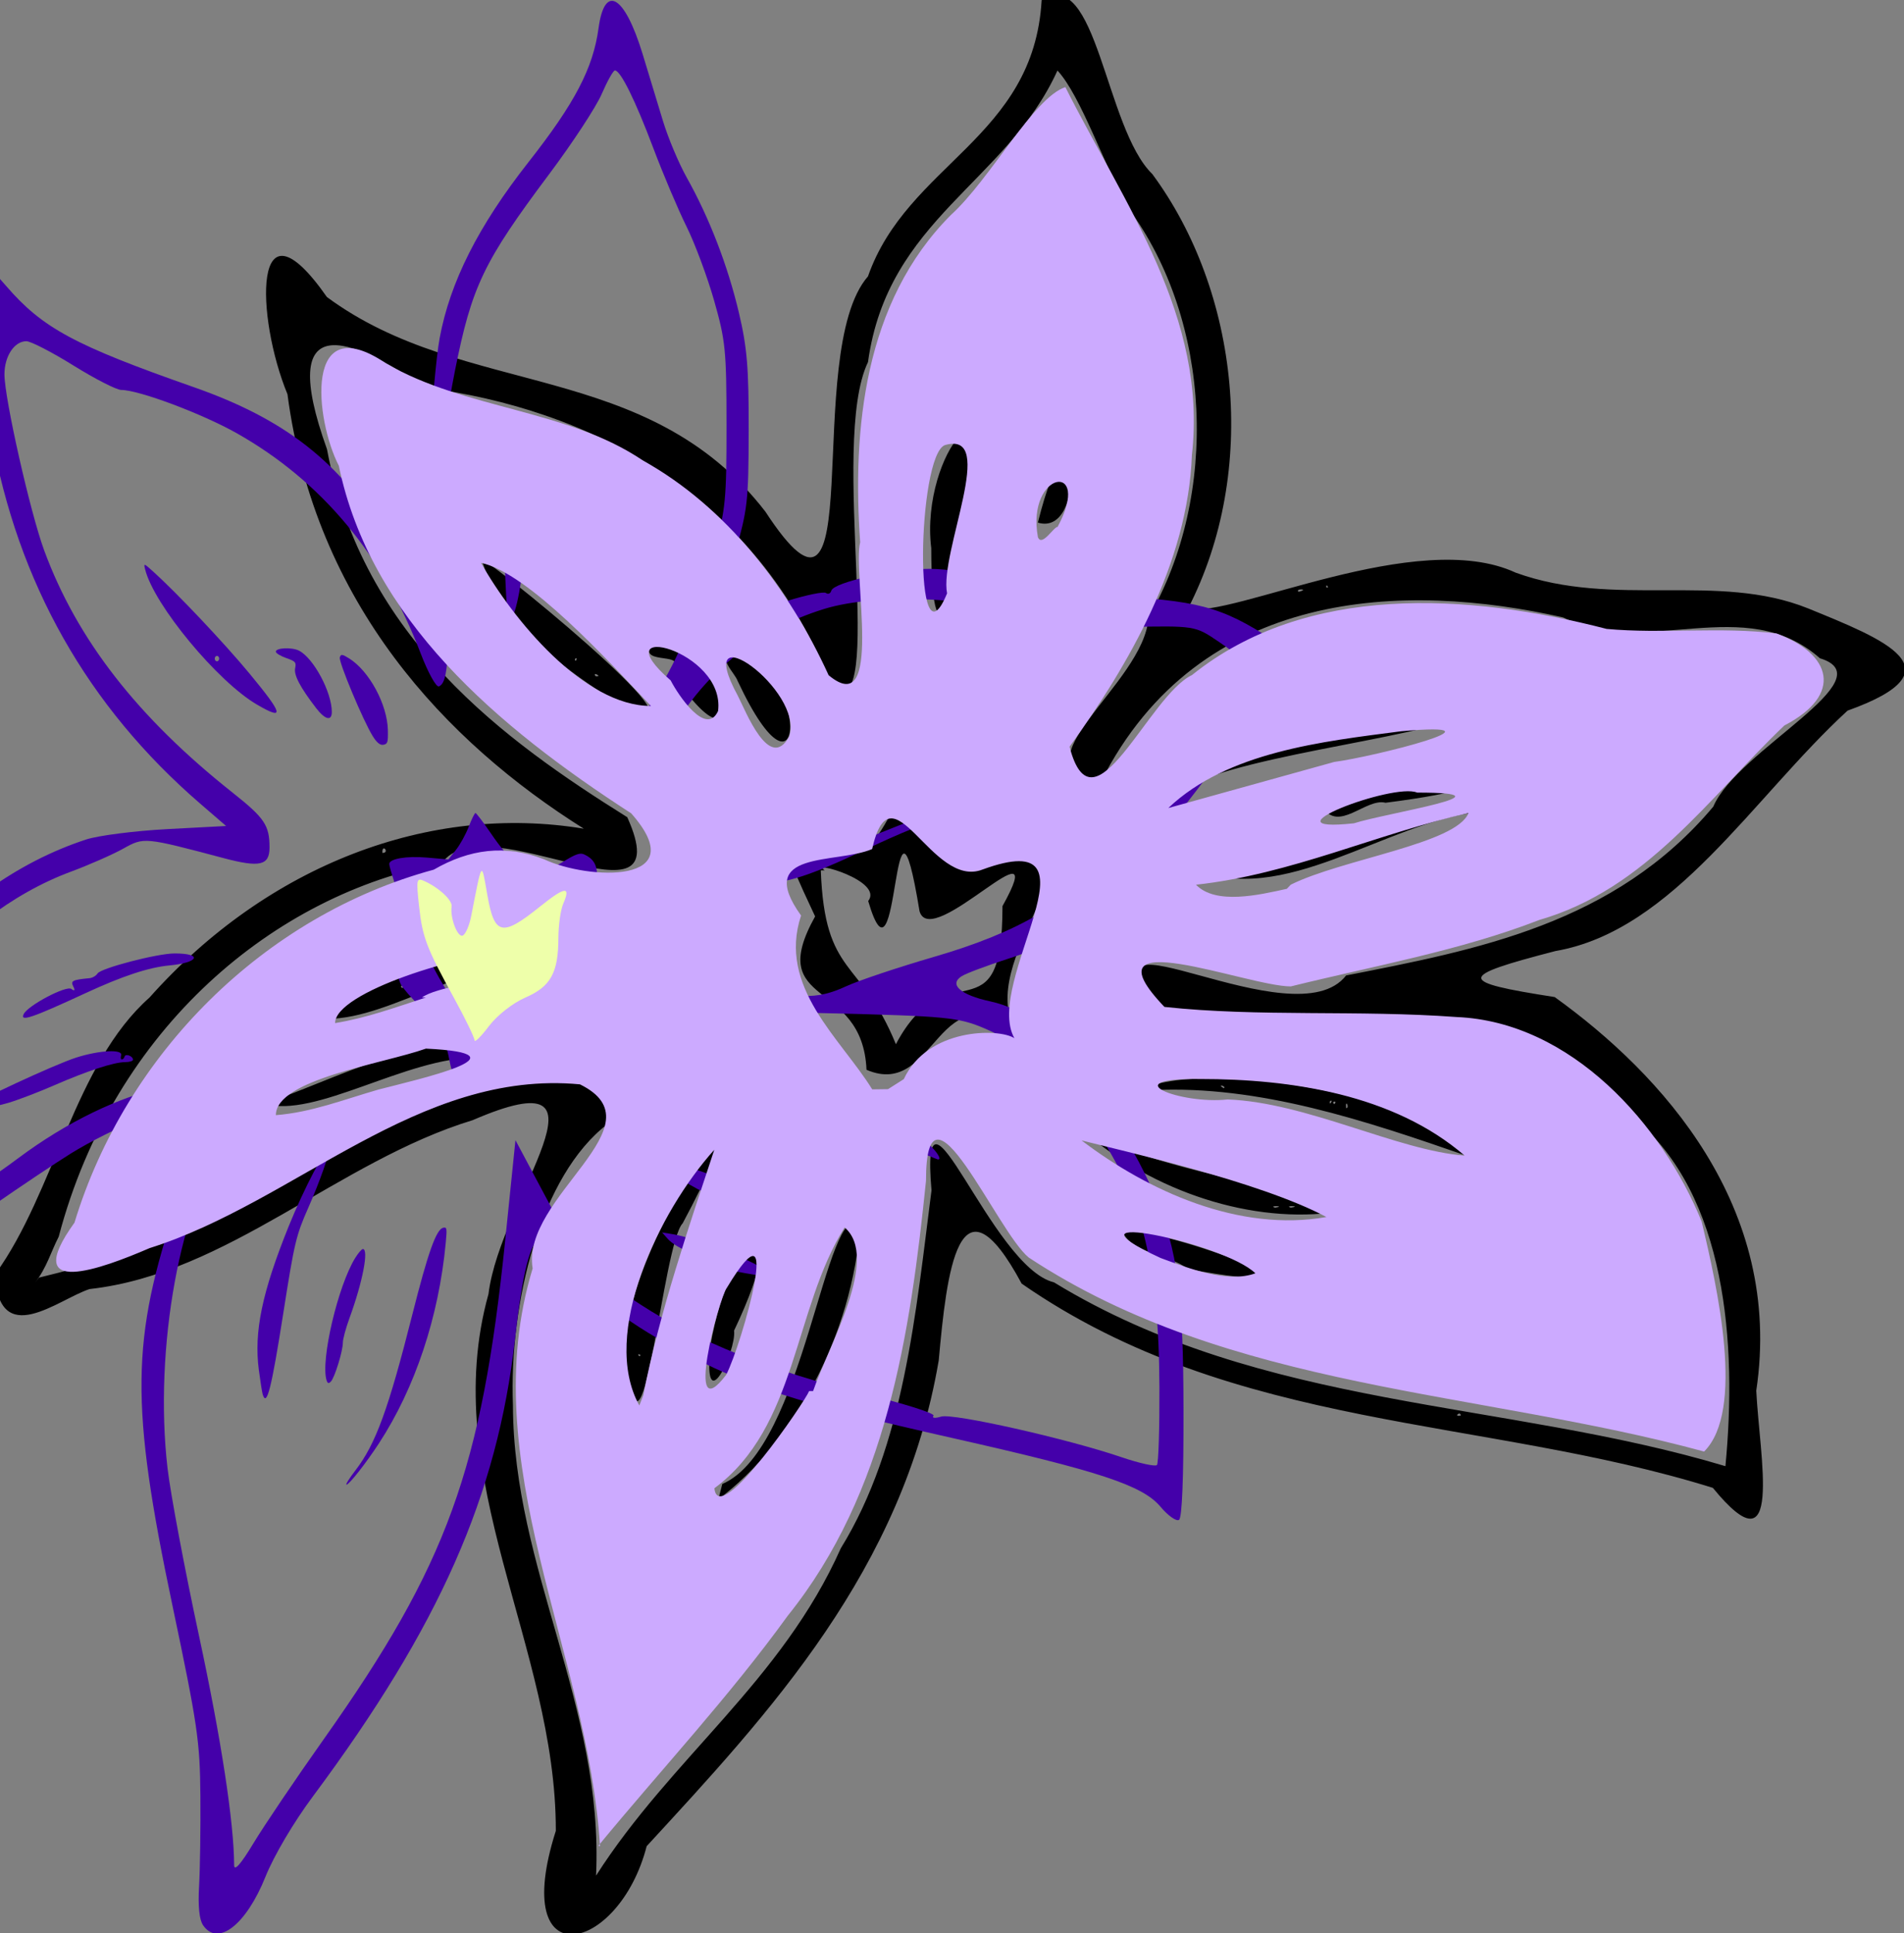 <?xml version="1.0" encoding="UTF-8" standalone="no"?>
<!-- Created with Inkscape (http://www.inkscape.org/) -->

<svg
   xmlns:dc="http://purl.org/dc/elements/1.1/"
   xmlns:cc="http://creativecommons.org/ns#"
   xmlns:rdf="http://www.w3.org/1999/02/22-rdf-syntax-ns#"
   xmlns:svg="http://www.w3.org/2000/svg"
   xmlns="http://www.w3.org/2000/svg"
   xmlns:sodipodi="http://sodipodi.sourceforge.net/DTD/sodipodi-0.dtd"
   xmlns:inkscape="http://www.inkscape.org/namespaces/inkscape"
   version="1.1"
   id="svg62"
   xml:space="preserve"
   width="393.3"
   height="399.173"
   viewBox="0 0 393.3 399.173"
   sodipodi:docname="6.svg"
   inkscape:version="0.92.2 5c3e80d, 2017-08-06"><rect x="0" y="0" width="393.3" height="399.173" fill="#808080" stroke="none"/><defs
     id="defs66" /><sodipodi:namedview
     pagecolor="#ffffff"
     bordercolor="#666666"
     borderopacity="1"
     objecttolerance="10"
     gridtolerance="10"
     guidetolerance="10"
     inkscape:pageopacity="0"
     inkscape:pageshadow="2"
     inkscape:window-width="1123"
     inkscape:window-height="757"
     id="namedview64"
     showgrid="false"
     inkscape:zoom="0.63211061"
     inkscape:cx="283.06145"
     inkscape:cy="158.60808"
     inkscape:window-x="0"
     inkscape:window-y="0"
     inkscape:window-maximized="0"
     inkscape:current-layer="g72"
     fit-margin-top="0"
     fit-margin-left="0"
     fit-margin-right="0"
     fit-margin-bottom="0" /><g
     id="g70"
     inkscape:groupmode="layer"
     inkscape:label="bluegrass"
     transform="matrix(0,-1.333,-1.333,0,533.333,544.836)"><g
       id="g72"
       transform="matrix(-792,-0.294,0.227,-612,791.886,612.147)"><path
         style="fill:#000000;stroke-width:0"
         d="m 0.396,0.048 c -0.002,0.003 0.002,-2.6774e-4 0,0 z m 0.337,0.297 c -0.016,0.015 -0.041,0.02 -0.054,0.039 -0.026,0.03 -0.038,0.071 -0.033,0.11 -0.017,-0.035 -0.044,-0.068 -0.085,-0.075 -0.015,-0.008 -0.04,-0.009 -0.019,0.01 0.02,0.035 0.012,0.081 0.042,0.111 0.032,0.027 -0.031,0.009 -0.046,0.026 -0.022,0.01 -0.027,0.042 -0.054,0.044 -0.007,0.014 0.025,0.016 0.034,0.028 0.023,0.022 0.058,0.027 0.085,0.009 0.002,0.011 -0.016,0.058 -0.007,0.083 0.007,0.025 -1.5465e-4,0.051 0.007,0.074 0.006,0.019 0.012,0.039 0.02,0.01 0.017,-0.024 0.043,-0.044 0.047,-0.074 0.005,-0.025 0.006,-0.025 0.009,-1.8274e-4 0.015,0.027 0.041,0.058 0.077,0.051 0.013,8.1749e-4 0.036,0.007 0.019,-0.011 -0.014,-0.058 -0.011,-0.121 -0.04,-0.175 -0.023,-0.016 -0.002,-0.019 0.015,-0.021 0.041,-0.009 0.069,-0.043 0.095,-0.074 0.021,-0.007 0.026,-0.035 -0.003,-0.023 -0.036,1.1289e-4 -0.069,-0.03 -0.105,-0.017 -0.019,0.003 -0.047,0.035 -0.034,-0.004 0.008,-0.034 0.03,-0.062 0.033,-0.097 0.002,-0.008 0.012,-0.023 -0.003,-0.024 z m 7.5757e-4,0.011 c -0.005,0.027 -0.013,0.053 -0.026,0.077 -0.009,0.017 -0.022,0.068 -0.004,0.067 0.01,-0.017 0.035,-0.025 0.055,-0.024 0.032,6.707e-5 0.059,0.023 0.092,0.021 -0.023,0.019 -0.038,0.047 -0.064,0.062 -0.02,0.016 -0.046,0.019 -0.07,0.023 -0.027,-0.003 0.015,0.015 0.018,0.031 0.025,0.053 0.023,0.114 0.036,0.17 -0.024,0.003 -0.053,2.3459e-4 -0.068,-0.023 -0.032,-0.032 -0.014,-0.08 -0.022,-0.12 -0.021,-0.023 0.007,0.034 -0.006,0.047 -0.005,0.033 -0.01,0.068 -0.033,0.093 -0.011,0.006 -0.025,0.044 -0.029,0.027 -0.013,-0.019 9.821e-5,-0.044 -0.008,-0.065 -0.007,-0.04 -0.006,-0.092 0.032,-0.117 -0.003,-0.023 -0.019,0.011 -0.032,0.012 -0.024,0.018 -0.058,0.016 -0.08,-0.005 -0.008,-0.006 -0.022,-0.012 -0.027,-0.018 0.022,-0.013 0.029,-0.043 0.057,-0.048 0.016,-0.01 0.071,0.005 0.064,-0.009 -0.039,-0.019 -0.055,-0.063 -0.059,-0.103 -0.01,-0.019 -0.016,-0.038 0.012,-0.025 0.037,0.009 0.057,0.045 0.072,0.076 0.024,0.014 -0.003,-0.036 0.009,-0.047 0.006,-0.042 0.032,-0.083 0.073,-0.097 0.003,-0.002 0.006,-0.003 0.009,-0.006 z m -0.034,0.057 c -0.004,0.016 -0.016,0.045 -0.009,0.054 -1.0705e-4,-0.018 0.012,-0.041 0.009,-0.054 z m 0.001,0.003 c -3.9252e-4,8.8132e-4 -9.7131e-4,-0.002 0,0 z m -0.011,0.046 c 4.6417e-4,0.001 -9.6269e-4,-5.933e-5 0,0 z m -5.8509e-4,0.004 c -0.001,2.8649e-4 9.52e-6,-0.001 0,0 z m -0.006,-0.037 c -0.011,0.012 -0.018,0.063 -0.01,0.057 -0.003,-0.02 0.01,-0.04 0.01,-0.057 z m -0.006,0.019 c -6.8599e-4,0.001 -6.8614e-4,-0.001 0,0 z m -0.002,0.006 c 4.6417e-4,0.001 -9.6269e-4,-5.933e-5 0,0 z m -0.082,0.014 c 0.003,0.007 0.041,0.066 0.027,0.032 C 0.614,0.488 0.606,0.473 0.593,0.468 Z m 0.02,0.024 c -0.001,7.2029e-4 -3.0419e-4,-8.296e-4 0,0 z m 0.003,0.005 c 1.8724e-4,0.002 -9.9749e-4,-0.001 0,0 z m 0.136,0.008 c -0.021,-0.006 -0.068,0.041 -0.029,0.014 0.004,-0.005 0.051,-0.01 0.029,-0.014 z m -0.003,0.003 c -2.7062e-4,0.001 -6.7701e-4,-9.6495e-4 0,0 z m -0.139,0.003 c -0.004,0.018 0.03,0.027 0.005,0.005 -0.004,0.005 -0.001,-0.008 -0.005,-0.005 z m 0.137,0.015 c -0.023,0.005 -0.029,0.022 -0.003,0.006 0.004,6.1848e-4 0.018,-0.008 0.003,-0.006 z m 0.027,0.003 c -0.007,0.021 -0.056,0.026 -0.051,0.035 0.022,-0.002 0.043,-0.017 0.054,-0.036 l -0.003,0.001 z m -0.164,0.002 c 0.005,0.021 0.035,0.019 0.007,0.002 -0.002,-9.7303e-4 -0.004,-0.005 -0.007,-0.002 z m 0.041,0.014 c -0.005,0.017 0.007,0.017 -0.01,0.028 0.01,0.011 0.016,0.015 0.008,0.032 0.003,0.02 0.024,-0.014 0.038,-4.4304e-4 -0.015,-0.021 0.012,-0.021 0.006,-0.039 -0.018,-0.001 -0.012,-0.026 -0.03,-0.013 l -0.005,-0.003 -0.007,-0.004 z m 0.003,0.009 c 0.021,0.001 0.017,0.01 0.034,0.019 -0.019,0.013 -2.6601e-4,0.027 -0.027,0.027 -0.018,0.013 0.009,-0.018 0.001,-0.021 -0.033,-0.007 0.019,-0.005 -0.002,-0.013 -0.004,0.004 -0.008,-0.015 -0.006,-0.011 z m -0.063,0.028 c -0.019,-0.003 -0.037,0.019 -0.005,0.007 0.012,0.001 0.031,-0.007 0.005,-0.007 z m -0.005,0.027 c -0.028,0.009 0.003,0.013 0,0 z m 0.118,0.01 c 0.009,0.017 0.013,0.065 0.017,0.064 0.002,-0.022 -0.005,-0.047 -0.017,-0.064 z m 0.016,0.05 c -3.5346e-4,0.003 -4.6151e-4,-0.002 0,0 z m 0,0.004 c -3.5346e-4,0.003 -4.6152e-4,-0.002 0,0 z m 0.004,-0.043 c 0.002,0.019 0.014,0.059 0.008,0.017 -0.003,-0.005 -0.003,-0.015 -0.008,-0.017 z m 0.008,0.033 c 4.6417e-4,0.001 -9.6269e-4,-5.933e-5 0,0 z m -0.036,-0.025 c -0.005,0.023 0.005,0.077 0.014,0.08 -0.007,-0.026 -0.014,-0.053 -0.013,-0.08 l -0.002,3.6831e-4 z m 6.3915e-4,0.018 c -3.9253e-4,8.8125e-4 -9.7131e-4,-0.002 0,0 z m 0.003,0.027 c -0.001,0.001 -4.935e-4,-6.8152e-4 0,0 z m 1.1024e-4,0.001 c -7.5195e-4,0.001 -5.7516e-4,-0.001 0,0 z m 7.9885e-4,0.003 c -6.877e-5,0.001 -0.002,-3.0097e-4 0,0 z m 0.007,0.03 c -3.9256e-4,8.8125e-4 -9.7131e-4,-0.002 0,0 z m -0.068,-0.075 c -0.014,0.022 -0.014,0.05 -0.016,0.075 0.005,-0.012 0.008,-0.061 0.016,-0.075 z m -0.01,0.032 c 4.6418e-4,0.001 -9.6269e-4,-5.932e-5 0,0 z m 0.024,-0.026 c 0.005,0.02 -0.018,0.072 -0.011,0.073 0.002,-0.024 0.019,-0.05 0.011,-0.073 z m 0.001,0.016 c -2.7062e-4,0.001 -6.7701e-4,-9.6495e-4 0,0 z m -0.013,0.017 c -0.007,0.022 -0.005,0.059 -7.3492e-4,0.016 -0.001,-0.005 0.006,-0.012 7.3492e-4,-0.016 z m 0.009,-0.238 c 2.332e-5,0.002 -0.002,-1.4664e-4 0,0 z m -0.051,0.232 c -5.7162e-4,0.003 -6.7629e-4,-0.001 0,0 z m -9.0081e-4,0.007 c 4.6416e-4,0.001 -9.6268e-4,-5.933e-5 0,0 z m 0.162,0.034 c -0.001,-1.1051e-4 3.9677e-4,-0.002 0,0 z m 0.15,-0.082 c -6.9142e-4,0.005 0.001,8.5991e-4 0,0 z"
         id="path3997"
         inkscape:connector-curvature="0"
         sodipodi:nodetypes="ccccccccccccccccccccccccccccccccccccccccccccccccccccccccccccccccccccccccccccccccccccccccccccccccccccccccccccccccccccccccccccccccccccccccccccccccccccccccccccccccccccccc" /><path
         style="fill:#4400aa;fill-opacity:1;stroke-width:1.119"
         d="m 397.65,908.604 c -0.952,-1.147 -1.295,-3.939 -0.998,-8.11 0.249,-3.499 0.398,-11.899 0.33,-18.666 -0.112,-11.233 -0.727,-14.644 -7.052,-39.153 -10.752,-41.663 -10.568,-55.007 1.15,-83.321 6.041,-14.596 6.839,-19.545 3.3,-20.47 -2.697,-0.705 -20.299,5.33 -30.231,10.366 -3.999,2.028 -13.06,6.975 -20.136,10.994 -16.903,9.601 -25.062,13.229 -35.544,15.806 -4.753,1.169 -11.228,3.247 -14.388,4.62 -6.487,2.817 -8.776,2.417 -10.73,-1.871 -1.187,-2.605 -0.968,-3.665 1.762,-8.556 1.714,-3.071 6.116,-12.362 9.782,-20.647 8.694,-19.651 12.003,-24.586 24.625,-36.723 14.981,-14.406 31.01,-23.815 48.544,-28.494 3.076,-0.821 12.306,-1.784 20.51,-2.141 l 14.916,-0.648 -6.551,-4.613 c -28.543,-20.098 -46.231,-45.616 -52.88,-76.284 -1.158,-5.342 -2.895,-12.481 -3.859,-15.865 -0.964,-3.384 -1.759,-9.063 -1.767,-12.62 -0.018,-8.882 1.797,-9.302 9.347,-2.162 9.213,8.713 17.289,12.267 47.544,20.918 23.141,6.617 36.949,15.445 48.576,31.059 3.409,4.577 7.818,5.657 9.138,2.237 0.415,-1.077 1.256,-9.76 1.867,-19.297 0.612,-9.536 1.807,-20.394 2.657,-24.127 2.642,-11.608 9.797,-23.172 22.479,-36.337 11.767,-12.214 16.378,-19.406 17.762,-27.707 1.539,-9.223 6.555,-6.857 11.113,5.242 1.538,4.082 3.858,10.307 5.155,13.834 1.298,3.527 4.038,8.854 6.09,11.836 5.675,8.25 10.371,18.18 13.167,27.84 2.098,7.248 2.519,11.375 2.487,24.386 -0.036,14.728 -0.251,16.261 -3.619,25.729 -1.97,5.537 -3.713,10.571 -3.874,11.186 -0.416,1.591 7.107,0.82 17.375,-1.78 4.795,-1.214 9.156,-1.936 9.693,-1.605 0.536,0.331 1.144,0.114 1.35,-0.484 0.596,-1.725 15.975,-4.522 24.779,-4.506 5.029,0.009 10.759,0.886 15.308,2.342 5.755,1.842 11.819,2.509 29.085,3.199 23.696,0.946 29.547,2.206 42.713,9.199 9.637,5.118 9.762,8.17 0.526,12.85 -3.694,1.872 -9.043,6.482 -15.188,13.092 -27.625,29.712 -34.889,35.215 -52.661,39.896 -5.23,1.377 -10.422,2.972 -11.538,3.543 -3.34,1.709 -0.324,3.88 7.239,5.213 4.258,0.75 8.317,2.342 10.863,4.26 12.102,9.119 24.79,23.918 30.85,35.984 5.748,11.443 7.145,20.009 7.199,44.142 0.032,14.158 -0.368,22.208 -1.124,22.676 -0.645,0.399 -2.768,-0.821 -4.717,-2.71 -4.55,-4.41 -15.41,-7.331 -52.754,-14.19 -39.28,-7.214 -52.031,-10.573 -69.904,-18.418 -13.412,-5.887 -22.853,-12.049 -25.234,-16.47 -2.482,-4.608 -6.467,-7.554 -8.937,-6.606 -2.788,1.07 -4.665,7.066 -6.605,21.096 -4.461,32.261 -19.1,59.277 -51.182,94.453 -4.892,5.364 -9.849,12.215 -12,16.584 -4.896,9.945 -12.08,14.491 -15.806,10.002 z m 30.662,-38.522 c 31.145,-35.915 39.9,-55.569 45.848,-102.915 l 2.599,-20.695 7.31,11.186 c 9.002,13.776 11.059,15.697 24.386,22.775 14.201,7.543 33.654,13.886 56.349,18.374 10.278,2.032 18.292,4.091 17.807,4.576 -0.484,0.484 0.387,0.563 1.935,0.174 2.994,-0.751 31.87,4.549 45.704,8.389 4.539,1.26 8.565,1.979 8.946,1.598 0.381,-0.381 0.66,-7.574 0.619,-15.984 -0.127,-26.22 -4.723,-40.457 -17.862,-55.331 -8.888,-10.063 -16.132,-15.242 -26.305,-18.808 -6.637,-2.327 -9.78,-2.579 -39.479,-3.162 l -32.268,-0.634 -2.684,-3.356 c -1.476,-1.846 -2.687,-3.733 -2.69,-4.195 -0.01,-1.526 5.421,-0.875 16.323,1.958 12.907,3.354 18.155,3.49 25.599,0.667 3.088,-1.171 13.096,-3.907 22.239,-6.079 21.563,-5.123 34.24,-11.209 45.76,-21.968 4.472,-4.176 8.829,-8.898 9.682,-10.492 0.853,-1.595 6.475,-7.194 12.491,-12.443 14.816,-12.926 15.071,-14.18 4.114,-20.25 -5.866,-3.25 -5.967,-3.263 -22.928,-2.99 -12.403,0.2 -18.336,-0.16 -21.814,-1.322 -14.286,-4.774 -41.053,-5.934 -55.116,-2.389 -17.349,4.373 -31.214,13.747 -39.922,26.992 -4.942,7.517 -6.324,8.346 -9.171,5.498 -2.252,-2.252 -1.555,-3.858 6.3,-14.51 6.643,-9.008 9.757,-15.32 15.179,-30.763 2.68,-7.634 2.945,-9.901 2.936,-25.169 -0.009,-15.466 -0.254,-17.48 -3.129,-25.718 -1.716,-4.916 -4.864,-11.811 -6.997,-15.321 -2.133,-3.511 -5.922,-10.809 -8.421,-16.219 -4.563,-9.876 -8.283,-16.013 -9.708,-16.013 -0.421,0 -1.928,2.194 -3.351,4.875 -1.422,2.681 -7.39,10.106 -13.26,16.5 -16.688,18.174 -19.636,23.195 -23.909,40.71 -2.267,9.295 -2.41,11.956 -1.859,34.678 0.591,24.368 0.211,29.65 -2.19,30.45 -0.681,0.227 -2.775,-2.872 -4.654,-6.886 -9.482,-20.263 -25.097,-35.505 -46.489,-45.378 -8.733,-4.031 -24.796,-8.942 -29.294,-8.956 -1.189,-0.004 -6.623,-2.269 -12.076,-5.034 -5.453,-2.765 -10.828,-5.027 -11.946,-5.027 -3.041,0 -5.547,3.094 -5.547,6.848 0,4.968 6.518,28.516 10.067,36.373 8.308,18.389 23.616,34.438 47.691,50 8.118,5.247 9.36,6.753 9.36,11.343 0,3.703 -2.45,4.17 -11.551,2.204 -20.232,-4.373 -20.209,-4.371 -25.499,-1.967 -2.695,1.225 -8.675,3.37 -13.29,4.768 -29.946,9.068 -56.193,35.752 -67.098,68.215 -1.329,3.955 -3.397,9.115 -4.597,11.466 -2.173,4.259 -2.172,4.275 0.066,4.275 4.106,0 23.93,-6.889 35.273,-12.257 6.153,-2.912 16.551,-8.565 23.108,-12.563 24.897,-15.181 53.028,-20.215 56.25,-10.065 0.455,1.435 -0.568,3.396 -3.263,6.254 -11.9,12.618 -18.738,43.125 -15.218,67.894 0.735,5.169 4.317,20.724 7.962,34.567 5.624,21.363 8.86,38.592 8.899,47.386 0.006,1.346 1.718,-0.234 4.847,-4.475 2.661,-3.605 10.731,-13.351 17.934,-21.657 z"
         id="path6286"
         inkscape:connector-curvature="0"
         transform="matrix(3.5190156e-7,0.001,9.4696966e-4,-4.5540184e-7,-1.4356708e-4,2.4045255e-4)" /><path
         style="fill:#4400aa;fill-opacity:1;stroke-width:1.119"
         d="m 352.256,720.422 c 1.107,-1.792 10.798,-5.95 12.055,-5.173 0.811,0.501 1.001,0.318 0.504,-0.486 -0.74,-1.197 -0.29,-1.389 4.088,-1.739 0.769,-0.061 1.684,-0.497 2.033,-0.967 0.818,-1.101 15.121,-4.14 19.501,-4.143 7.206,-0.005 6.203,1.897 -1.306,2.478 -5.274,0.408 -11.876,2.19 -21.302,5.75 -13.578,5.128 -16.613,5.963 -15.573,4.28 z"
         id="path6290"
         inkscape:connector-curvature="0"
         transform="matrix(3.5190156e-7,0.001,9.4696966e-4,-4.5540184e-7,-1.4356708e-4,2.4045255e-4)" /><path
         style="fill:#4400aa;fill-opacity:1;stroke-width:0.559"
         d=""
         id="path6292"
         inkscape:connector-curvature="0"
         transform="matrix(3.5190156e-7,0.001,9.4696966e-4,-4.5540184e-7,-1.4356708e-4,2.4045255e-4)" /><path
         style="fill:#4400aa;fill-opacity:1;stroke-width:0.559"
         d="m 339.097,739.452 c 0.009,-0.66 20.981,-8.61 26.483,-10.039 5.88,-1.527 11.847,-1.763 11.342,-0.448 -0.177,0.461 -0.099,0.839 0.173,0.839 0.272,0 0.584,-0.266 0.692,-0.591 0.227,-0.681 2.133,-0.1 2.133,0.651 0,0.275 -0.902,0.499 -2.004,0.499 -2.802,0 -9.589,1.811 -17.981,4.798 -3.928,1.398 -9.156,3.028 -11.617,3.622 -4.534,1.095 -9.234,1.436 -9.223,0.669 z"
         id="path6294"
         inkscape:connector-curvature="0"
         transform="matrix(3.5190156e-7,0.001,9.4696966e-4,-4.5540184e-7,-1.4356708e-4,2.4045255e-4)" /><path
         style="fill:#4400aa;fill-opacity:1;stroke-width:0.559"
         d="m 412.76,798.984 c -0.155,-0.404 -0.594,-2.67 -0.976,-5.034 -1.273,-7.893 0.809,-16.055 7.589,-29.748 3.78,-7.633 9.439,-16.457 10.119,-15.777 0.404,0.404 -2.321,6.712 -5.185,12.005 -3.105,5.737 -3.512,7.136 -6.315,21.695 -3.033,15.752 -4.207,19.534 -5.233,16.858 z"
         id="path6296"
         inkscape:connector-curvature="0"
         transform="matrix(3.5190156e-7,0.001,9.4696966e-4,-4.5540184e-7,-1.4356708e-4,2.4045255e-4)" /><path
         style="fill:#4400aa;fill-opacity:1;stroke-width:0.559"
         d="m 436.229,814.681 c 5.151,-5.452 8.367,-12.639 14.453,-32.301 3.918,-12.656 6.017,-17.477 7.756,-17.808 0.964,-0.183 1.019,0.069 0.674,3.071 -1.76,15.307 -7.754,29.991 -16.915,41.441 -3.295,4.118 -7.548,8.533 -8.221,8.533 -0.287,0 0.727,-1.321 2.253,-2.936 z"
         id="path6298"
         inkscape:connector-curvature="0"
         transform="matrix(3.5190156e-7,0.001,9.4696966e-4,-4.5540184e-7,-1.4356708e-4,2.4045255e-4)" /><path
         style="fill:#4400aa;fill-opacity:1;stroke-width:0.559"
         d="m 428.928,796.052 c -1.558,-4.06 2.889,-19.529 7.264,-25.264 0.769,-1.008 1.636,-1.832 1.928,-1.832 1.56,0 -0.067,6.869 -3.37,14.232 -0.931,2.074 -1.692,4.367 -1.692,5.096 0,1.745 -2.075,7.248 -3.032,8.042 -0.572,0.475 -0.835,0.409 -1.098,-0.274 z"
         id="path6300"
         inkscape:connector-curvature="0"
         transform="matrix(3.5190156e-7,0.001,9.4696966e-4,-4.5540184e-7,-1.4356708e-4,2.4045255e-4)" /><path
         style="fill:#4400aa;fill-opacity:1;stroke-width:0.559"
         d="m 572.888,746.816 c -18.577,-6.368 -32.461,-9.153 -45.725,-9.172 -6.762,-0.009 -8.875,-0.447 -6.52,-1.351 0.49,-0.188 3.291,-0.637 6.224,-0.997 15.823,-1.945 45.947,4.884 55.203,12.514 1.839,1.516 2.606,2.786 1.584,2.621 -0.231,-0.037 -5.076,-1.664 -10.767,-3.615 z m -12.305,-5.826 c 0,-0.308 -0.252,-0.559 -0.559,-0.559 -0.308,0 -0.559,0.252 -0.559,0.559 0,0.308 0.252,0.559 0.559,0.559 0.308,0 0.559,-0.252 0.559,-0.559 z m -2.861,-1.158 c -0.898,-0.555 -1.306,-0.26 -0.792,0.571 0.206,0.333 0.635,0.444 0.955,0.247 0.376,-0.232 0.319,-0.52 -0.162,-0.818 z m -22.868,-3.004 c 0,-0.136 -0.252,-0.402 -0.559,-0.592 -0.308,-0.19 -0.559,-0.079 -0.559,0.247 0,0.326 0.252,0.592 0.559,0.592 0.308,0 0.559,-0.111 0.559,-0.247 z"
         id="path6302"
         inkscape:connector-curvature="0"
         transform="matrix(3.5190156e-7,0.001,9.4696966e-4,-4.5540184e-7,-1.4356708e-4,2.4045255e-4)" /><path
         style="fill:#4400aa;fill-opacity:1;stroke-width:0.559"
         d="m 411.379,656.553 c -10.02,-4.74 -26.15,-20.621 -28.385,-27.947 -0.404,-1.325 -0.355,-1.315 2.032,0.438 5.982,4.391 18.119,14.872 24.4,21.07 8.556,8.444 8.952,9.749 1.953,6.438 z m -9.643,-9.53 c 0,-0.308 -0.252,-0.559 -0.559,-0.559 -0.308,0 -0.559,0.252 -0.559,0.559 0,0.308 0.252,0.559 0.559,0.559 0.308,0 0.559,-0.252 0.559,-0.559 z"
         id="path6304"
         inkscape:connector-curvature="0"
         transform="matrix(3.5190156e-7,0.001,9.4696966e-4,-4.5540184e-7,-1.4356708e-4,2.4045255e-4)" /><path
         style="fill:#4400aa;fill-opacity:1;stroke-width:0.559"
         d="m 426.276,657.231 c -4.042,-4.294 -5.657,-6.802 -5.299,-8.23 0.306,-1.218 0.085,-1.425 -2.222,-2.084 -1.409,-0.403 -2.605,-0.984 -2.659,-1.292 -0.147,-0.839 4.008,-1.012 5.862,-0.244 3.674,1.522 8.303,8.574 8.303,12.649 0,1.966 -1.703,1.625 -3.985,-0.799 z"
         id="path6306"
         inkscape:connector-curvature="0"
         transform="matrix(3.5190156e-7,0.001,9.4696966e-4,-4.5540184e-7,-1.4356708e-4,2.4045255e-4)" /><path
         style="fill:#4400aa;fill-opacity:1;stroke-width:0.559"
         d="m 440.632,663.045 c -2.444,-3.204 -8.688,-15.383 -8.345,-16.277 0.274,-0.715 0.604,-0.685 2.363,0.214 5.11,2.613 9.677,9.526 9.806,14.84 0.06,2.487 -0.074,2.84 -1.137,2.992 -0.835,0.119 -1.66,-0.424 -2.686,-1.769 z"
         id="path6308"
         inkscape:connector-curvature="0"
         transform="matrix(3.5190156e-7,0.001,9.4696966e-4,-4.5540184e-7,-1.4356708e-4,2.4045255e-4)" /><path
         style="fill:#4400aa;fill-opacity:1;stroke-width:0.559"
         d="m 474.757,637.375 c -0.209,-0.692 -0.524,-5.309 -0.7,-10.26 -0.26,-7.291 -0.14,-9.811 0.627,-13.26 1.086,-4.881 3.824,-10.757 5.408,-11.605 2.45,-1.311 2.451,3.74 0.004,13.265 -0.646,2.512 -1.178,6.288 -1.183,8.39 -0.014,5.552 -2.101,14.729 -3.349,14.729 -0.234,0 -0.597,-0.566 -0.806,-1.258 z"
         id="path6310"
         inkscape:connector-curvature="0"
         transform="matrix(3.5190156e-7,0.001,9.4696966e-4,-4.5540184e-7,-1.4356708e-4,2.4045255e-4)" /><path
         style="fill:#4400aa;fill-opacity:1;stroke-width:0.559"
         d="m 496.402,620.036 c 0.143,-0.385 0.82,-2.595 1.503,-4.912 1.459,-4.946 3.067,-7.451 3.937,-6.135 1.363,2.061 0.194,8.26 -1.966,10.419 -1.397,1.397 -3.931,1.855 -3.474,0.628 z"
         id="path6312"
         inkscape:connector-curvature="0"
         transform="matrix(3.5190156e-7,0.001,9.4696966e-4,-4.5540184e-7,-1.4356708e-4,2.4045255e-4)" /><path
         style="fill:#4400aa;fill-opacity:1;stroke-width:0.559"
         d="m 528.702,673.691 c 0,-0.165 1.825,-1.303 4.055,-2.529 5.322,-2.925 14.062,-5.918 21.432,-7.34 5.896,-1.138 27.614,-3.595 28.037,-3.173 0.417,0.417 -8.73,2.637 -23.438,5.69 -12.512,2.597 -25.477,5.833 -29.107,7.266 -0.538,0.212 -0.979,0.251 -0.979,0.086 z"
         id="path6314"
         inkscape:connector-curvature="0"
         transform="matrix(3.5190156e-7,0.001,9.4696966e-4,-4.5540184e-7,-1.4356708e-4,2.4045255e-4)" /><path
         style="fill:#4400aa;fill-opacity:1;stroke-width:0.559"
         d="m 556.808,679.653 c -1.155,-0.466 -0.794,-1.298 0.839,-1.935 6.228,-2.427 22.572,-4.97 25.347,-3.943 1.101,0.407 0.706,0.62 -2.585,1.392 -5.356,1.257 -10.174,2.059 -12.361,2.059 -1.011,0 -3.262,0.629 -5.001,1.398 -3.044,1.346 -4.752,1.628 -6.239,1.028 z"
         id="path6316"
         inkscape:connector-curvature="0"
         transform="matrix(3.5190156e-7,0.001,9.4696966e-4,-4.5540184e-7,-1.4356708e-4,2.4045255e-4)" /><path
         style="fill:#4400aa;fill-opacity:1;stroke-width:0.559"
         d="m 533.456,692.888 c -1.559,-0.397 -1.506,-0.432 0.751,-0.493 5.023,-0.137 14.26,-2.502 28.885,-7.397 17.291,-5.787 21.417,-6.876 23.309,-6.154 1.29,0.492 1.284,0.505 -0.369,0.89 -6.291,1.463 -11.18,3.055 -20.86,6.794 -13.532,5.226 -19.991,6.943 -25.775,6.853 -2.345,-0.036 -5.018,-0.258 -5.941,-0.493 z"
         id="path6318"
         inkscape:connector-curvature="0"
         transform="matrix(3.5190156e-7,0.001,9.4696966e-4,-4.5540184e-7,-1.4356708e-4,2.4045255e-4)" /><path
         style="fill:#4400aa;fill-opacity:1;stroke-width:0.559"
         d="m 542.242,762.204 c -10.72,-1.392 -24.851,-7.09 -31.998,-12.902 -1.727,-1.405 -1.311,-1.31 6.272,1.423 2.988,1.077 12.049,3.593 20.136,5.59 14.522,3.587 18.486,4.811 19.172,5.92 0.419,0.677 -8.28,0.657 -13.582,-0.031 z"
         id="path6320"
         inkscape:connector-curvature="0"
         transform="matrix(3.5190156e-7,0.001,9.4696966e-4,-4.5540184e-7,-1.4356708e-4,2.4045255e-4)" /><path
         style="fill:#4400aa;fill-opacity:1;stroke-width:0.559"
         d="m 532.897,773.629 c -2.769,-0.442 -6.167,-1.392 -7.551,-2.111 -1.384,-0.719 -3.854,-1.741 -5.488,-2.271 -1.634,-0.53 -3.647,-1.583 -4.475,-2.341 l -1.504,-1.377 2.711,0.357 c 6.147,0.81 23.298,6.418 23.298,7.617 0,0.303 0.234,0.407 0.521,0.23 0.286,-0.177 0.679,-0.066 0.872,0.247 0.466,0.754 -2.136,0.645 -8.384,-0.352 z"
         id="path6322"
         inkscape:connector-curvature="0"
         transform="matrix(3.5190156e-7,0.001,9.4696966e-4,-4.5540184e-7,-1.4356708e-4,2.4045255e-4)" /><path
         style="fill:#4400aa;fill-opacity:1;stroke-width:0.559"
         d="m 461.275,733.291 c -0.323,-0.226 -0.898,-1.787 -1.277,-3.469 -1.012,-4.494 -3.007,-7.448 -7.388,-10.944 -2.147,-1.713 -4.317,-3.747 -4.824,-4.52 -1.333,-2.035 -1.083,-5.755 0.647,-9.609 l 1.494,-3.33 -1.424,-2.81 c -1.416,-2.795 -3.699,-8.454 -3.699,-9.172 -8.1e-4,-1.083 4.368,-1.694 9.514,-1.329 l 5.456,0.387 1.917,-1.973 c 1.054,-1.085 2.511,-3.243 3.238,-4.794 0.727,-1.552 1.495,-2.821 1.707,-2.821 0.212,0 1.965,1.887 3.896,4.193 4.797,5.729 7.641,7.553 11.776,7.553 2.498,0 3.99,-0.401 6.857,-1.844 2.787,-1.403 3.972,-1.73 4.95,-1.369 4.318,1.597 4.375,4.688 0.265,14.342 -4.835,11.358 -5.652,14.658 -4.78,19.324 0.281,1.503 0.435,2.808 0.343,2.9 -0.092,0.092 -1.394,-0.453 -2.892,-1.211 -1.498,-0.759 -3.321,-1.379 -4.05,-1.379 -2.341,0 -5.514,2.086 -8.611,5.661 -4.34,5.01 -6.794,6.646 -9.954,6.636 -1.415,-0.005 -2.837,-0.193 -3.161,-0.419 z m 7.796,-8.186 c 2.655,-3.855 5.247,-5.63 10.663,-7.301 2.386,-0.736 4.946,-1.909 5.689,-2.607 1.721,-1.617 2.819,-5.33 3.319,-11.223 0.229,-2.7 0.834,-5.525 1.44,-6.729 1.204,-2.39 1.36,-4.357 0.346,-4.356 -0.385,5.6e-4 -3.342,1.764 -6.572,3.918 -3.23,2.154 -6.957,4.333 -8.282,4.841 -3.243,1.244 -3.793,0.62 -5.107,-5.795 -0.57,-2.781 -1.347,-5.639 -1.728,-6.349 -0.648,-1.211 -0.737,-1.23 -1.415,-0.303 -0.398,0.544 -1.011,2.792 -1.363,4.995 -0.825,5.166 -2.14,9.879 -2.755,9.879 -0.712,0 -2.282,-4.237 -2.282,-6.16 0,-1.294 -0.491,-2.019 -2.211,-3.264 -2.246,-1.627 -7.05,-3.315 -7.67,-2.694 -0.601,0.601 0.878,10.047 2.131,13.612 0.731,2.08 2.75,5.524 5.081,8.669 2.128,2.87 4.86,7.169 6.071,9.553 1.212,2.384 2.284,4.335 2.383,4.335 0.099,0 1.117,-1.359 2.261,-3.021 z"
         id="path6324"
         inkscape:connector-curvature="0"
         transform="matrix(3.5190156e-7,0.001,9.4696966e-4,-4.5540184e-7,-1.4356708e-4,2.4045255e-4)" /><path
         style="fill:#ccaaff;fill-opacity:1;stroke-width:0.001"
         d="m 0.845,0.498 c -0.038,-0.003 -0.075,-0.032 -0.113,-0.017 -0.014,-0.003 -0.028,0.033 -0.036,0.012 -0.003,-0.041 0.023,-0.072 0.032,-0.109 0.004,-0.012 0.01,-0.033 -0.005,-0.019 -0.033,0.013 -0.06,0.048 -0.069,0.091 -0.004,0.009 -0.005,0.018 -0.002,0.028 0.004,0.011 0.005,0.038 -0.009,0.022 C 0.626,0.472 0.605,0.44 0.575,0.432 c -0.009,-0.006 -0.031,-0.009 -0.02,0.012 0.009,0.02 0.009,0.046 0.019,0.065 0.009,0.021 0.025,0.037 0.042,0.047 0.009,0.014 -0.02,0.006 -0.026,0.008 -0.022,-0.002 -0.047,0.001 -0.064,0.023 -0.007,0.01 -0.023,0.021 -0.025,0.029 0.023,0.015 0.045,0.036 0.072,0.032 0.021,-0.001 0.041,-0.016 0.057,-0.031 0.018,0.006 -0.01,0.02 -0.014,0.031 -0.018,0.029 -0.016,0.07 -0.009,0.105 0.001,0.014 -4.3872e-4,0.029 8.9623e-4,0.043 0.004,0.014 0.012,0.017 0.018,0.002 0.014,-0.019 0.032,-0.035 0.038,-0.062 0.006,-0.02 0.009,-0.042 0.013,-0.063 2.8e-6,-0.011 -0.013,-0.053 0.004,-0.032 0.002,0.024 5.7226e-4,0.049 0.002,0.074 9.5472e-4,0.029 0.021,0.052 0.04,0.062 0.013,0.004 0.037,0.011 0.045,6.0656e-4 -0.012,-0.057 -0.012,-0.12 -0.038,-0.171 -0.005,-0.008 -0.038,-0.026 -0.015,-0.026 0.03,-0.004 0.061,-0.01 0.085,-0.035 0.016,-0.015 0.03,-0.032 0.045,-0.048 z m -0.089,0.054 c -0.009,0.004 -0.026,0.017 -0.032,0.008 0.016,-0.013 0.039,-0.012 0.051,-0.033 0.008,0.001 -0.017,0.023 -0.019,0.024 z m 8.1109e-4,-0.043 c -0.016,0.004 -0.034,0.012 -0.048,0.018 0.012,-0.014 0.036,-0.029 0.05,-0.019 z m -0.004,0.021 c -0.006,0.004 -0.036,0.015 -0.017,1.6664e-4 0.002,-0.002 0.028,-0.011 0.017,-1.6664e-4 z M 0.733,0.664 c -0.006,-0.008 -0.013,-0.052 -0.003,-0.024 0.002,0.007 0.005,0.017 0.003,0.024 z m -0.011,0.018 c -0.007,-0.017 -0.013,-0.052 -0.015,-0.062 0.01,0.017 0.018,0.04 0.015,0.062 z m -0.012,0.035 c -0.012,-0.018 -0.015,-0.044 -0.015,-0.067 -1.912e-4,-0.022 0.005,-0.005 0.004,0.007 5.8795e-4,0.02 0.01,0.043 0.011,0.06 z M 0.697,0.442 c -0.002,0.01 -0.007,0.039 -0.008,0.012 0.003,-0.011 0.006,-0.038 0.013,-0.038 -5.4091e-4,0.009 -0.003,0.017 -0.005,0.026 z m -0.002,0.133 c -0.01,0.006 -0.01,0.024 -0.008,0.028 -0.011,-0.008 -0.042,0.024 -0.033,-0.008 0.004,-0.013 -0.021,-0.023 -0.004,-0.028 0.003,-0.009 8.529e-5,-0.03 0.013,-0.018 0.014,-0.006 0.024,0.01 0.034,0.018 l -3.91e-5,0.004 z M 0.679,0.453 c -0.004,0.007 -0.005,0.05 -0.009,0.024 2.8934e-4,-0.014 0.008,-0.046 0.014,-0.046 -0.001,0.008 -0.003,0.015 -0.005,0.023 z m -0.022,0.22 c -0.005,0.013 -0.008,0.042 -0.014,0.045 0.004,-0.023 0.012,-0.045 0.014,-0.069 0.004,0.005 0.002,0.016 8.078e-4,0.023 z m -0.012,0.016 c -0.002,0.008 -0.006,0.042 -0.006,0.016 -0.002,-0.006 0.008,-0.04 0.006,-0.016 z m -0.012,-0.005 c -0.001,0.01 -0.008,0.046 -0.006,0.017 0.002,-0.02 0.004,-0.044 0.015,-0.059 -0.003,0.014 -0.006,0.028 -0.009,0.042 z M 0.628,0.546 c -0.009,0.004 -0.025,-0.025 -0.008,-0.013 0.003,0.002 0.015,0.008 0.008,0.013 z m -0.005,-0.018 c -0.012,0.002 -0.018,-0.03 -0.006,-0.012 0.003,0.002 0.011,0.009 0.006,0.012 z M 0.622,0.511 c -0.009,-0.011 -0.026,-0.031 -0.028,-0.043 0.011,0.008 0.028,0.026 0.028,0.043 z m -0.022,0.075 c -0.008,-0.002 -0.032,0.013 -0.029,-5.2618e-4 0.002,-0.007 0.045,-0.008 0.029,5.2618e-4 z M 0.587,0.614 c -0.013,0.009 -0.011,-0.008 0.002,-0.005 0.002,0.001 -0.002,0.004 -0.002,0.005 z"
         id="path6326"
         inkscape:connector-curvature="0" /><path
         style="fill:#eeffaa;fill-opacity:1;stroke-width:1.119"
         d="m 466.393,725.847 c 0,-0.558 -2.312,-4.452 -5.137,-8.653 -7.101,-10.558 -8.053,-12.609 -8.931,-19.23 -0.71,-5.354 -0.61,-5.731 1.337,-5.013 3.757,1.386 7.178,3.99 6.936,5.279 -0.432,2.303 1.492,6.422 2.798,5.987 0.708,-0.236 1.672,-2.025 2.142,-3.977 2.841,-11.78 2.574,-11.494 4.104,-4.387 1.797,8.347 3.708,8.685 13.357,2.359 6.309,-4.136 7.847,-4.286 5.858,-0.57 -0.665,1.243 -1.217,4.432 -1.226,7.087 -0.025,7.19 -1.955,10.023 -8.381,12.299 -3.175,1.124 -7.154,3.674 -9.221,5.907 -2,2.161 -3.636,3.472 -3.636,2.914 z"
         id="path6873"
         inkscape:connector-curvature="0"
         transform="matrix(3.5190156e-7,0.001,9.4696966e-4,-4.5540184e-7,-1.4356708e-4,2.4045255e-4)" /></g></g></svg>